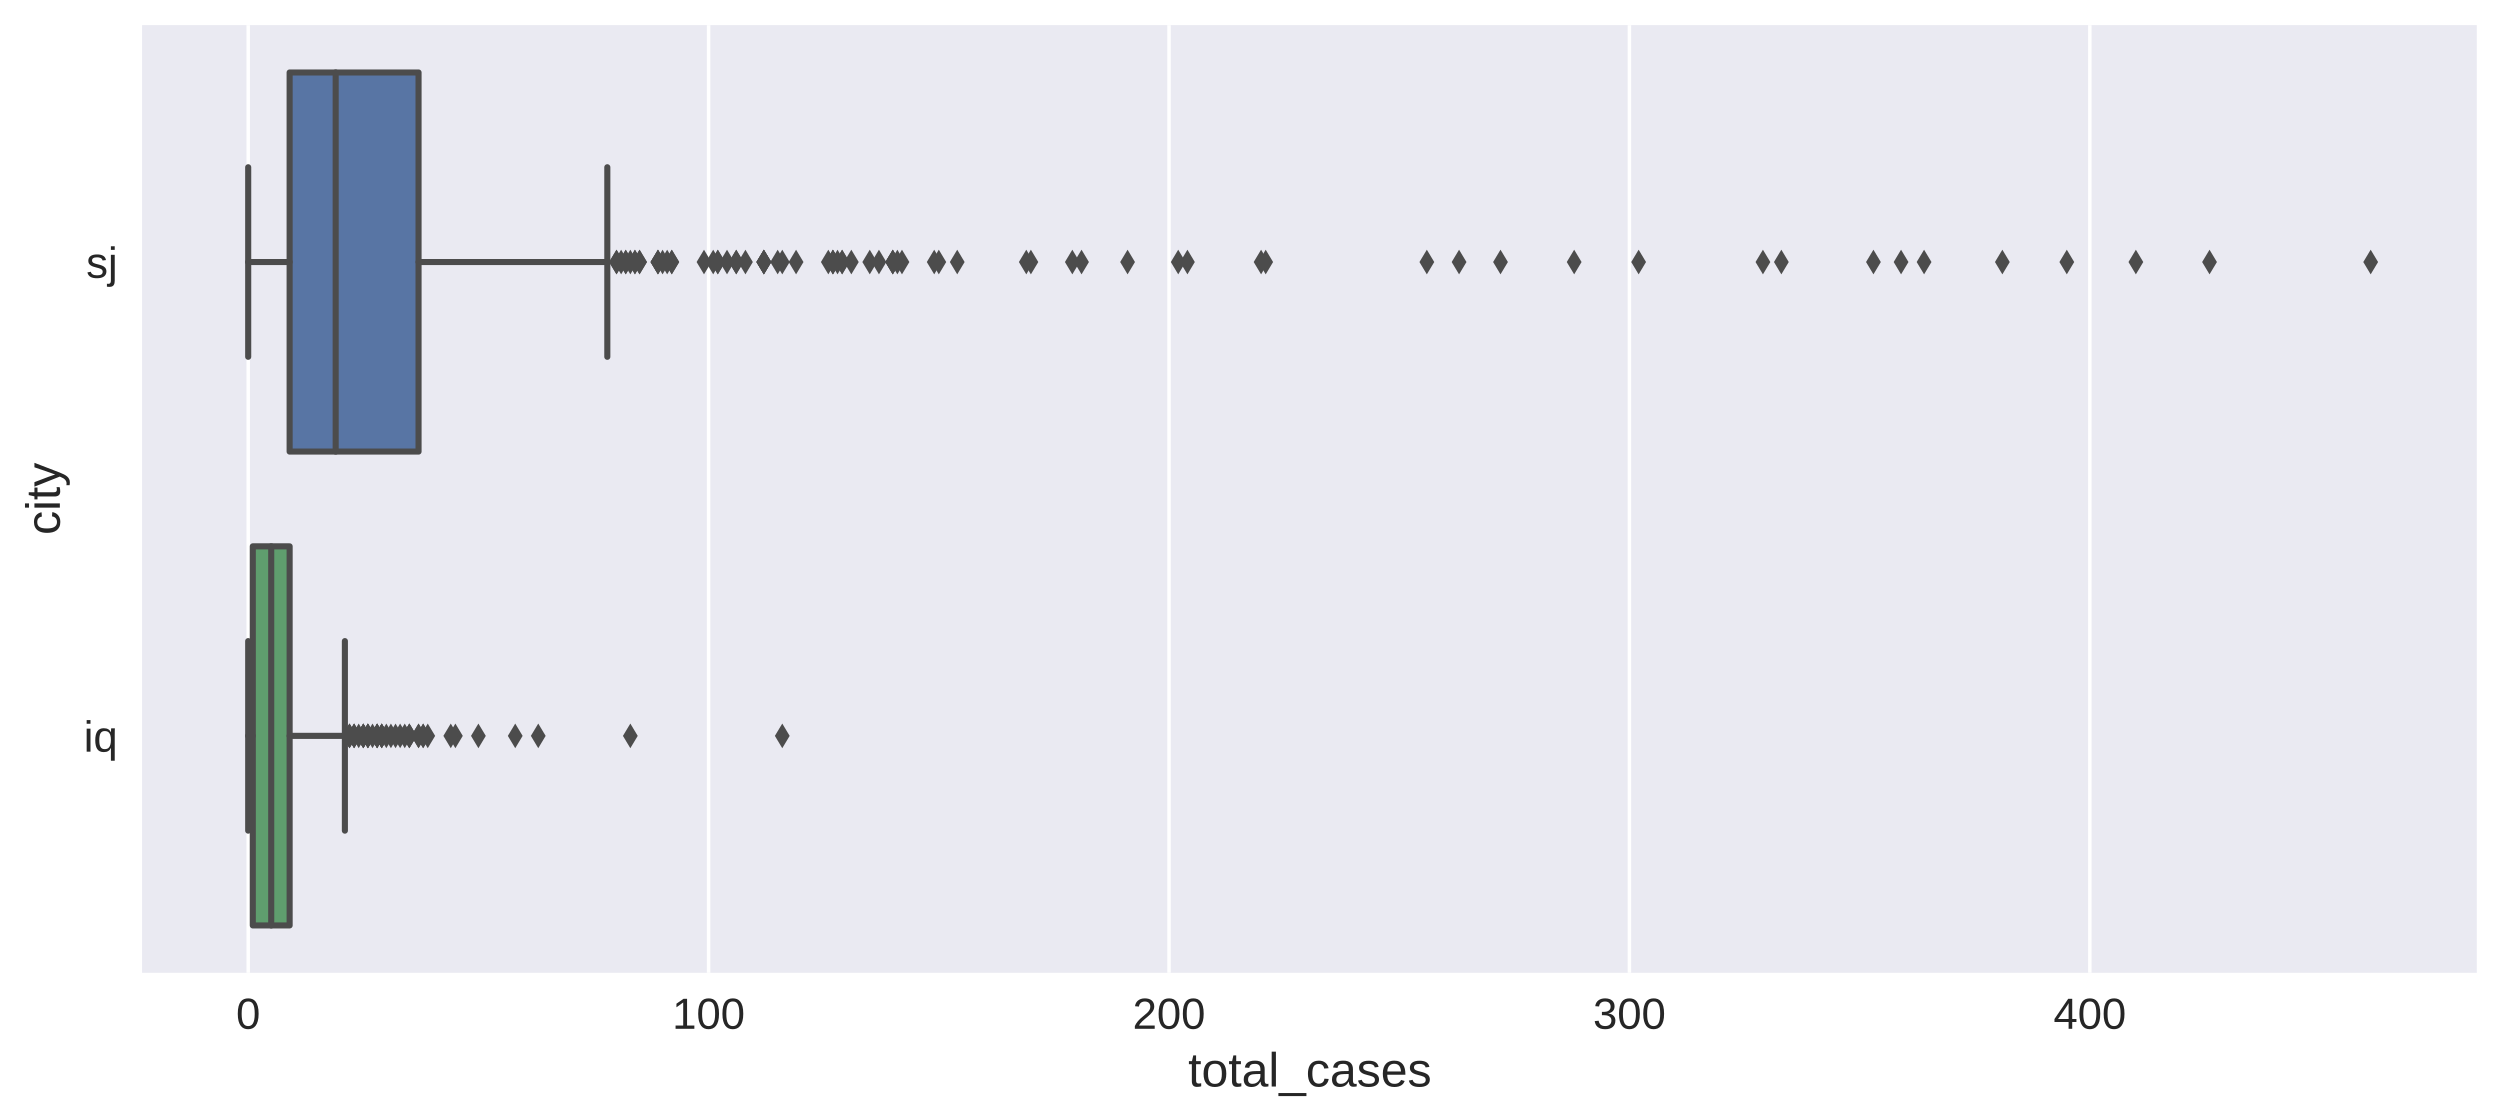 <?xml version="1.0" encoding="utf-8" standalone="no"?>
<!DOCTYPE svg PUBLIC "-//W3C//DTD SVG 1.1//EN"
  "http://www.w3.org/Graphics/SVG/1.1/DTD/svg11.dtd">
<!-- Created with matplotlib (http://matplotlib.org/) -->
<svg height="321pt" version="1.1" viewBox="0 0 717 321" width="717pt" xmlns="http://www.w3.org/2000/svg" xmlns:xlink="http://www.w3.org/1999/xlink">
 <defs>
  <style type="text/css">
*{stroke-linecap:butt;stroke-linejoin:round;}
  </style>
 </defs>
 <g id="figure_1">
  <g id="patch_1">
   <path d="M 0 321.67 
L 717.546 321.67 
L 717.546 0 
L 0 0 
z
" style="fill:#ffffff;"/>
  </g>
  <g id="axes_1">
   <g id="patch_2">
    <path d="M 40.746 279 
L 710.346 279 
L 710.346 7.2 
L 40.746 7.2 
z
" style="fill:#eaeaf2;"/>
   </g>
   <g id="matplotlib.axis_1">
    <g id="xtick_1">
     <g id="line2d_1">
      <path clip-path="url(#p33944c9ede)" d="M 71.182 279 
L 71.182 7.2 
" style="fill:none;stroke:#ffffff;stroke-linecap:round;"/>
     </g>
     <g id="line2d_2"/>
     <g id="text_1">
      <!-- 0 -->
      <defs>
       <path d="M 51.703 34.422 
Q 51.703 24.516 49.828 17.75 
Q 47.953 10.984 44.703 6.812 
Q 41.453 2.641 37.062 0.828 
Q 32.672 -0.984 27.688 -0.984 
Q 22.656 -0.984 18.312 0.828 
Q 13.969 2.641 10.766 6.781 
Q 7.562 10.938 5.734 17.703 
Q 3.906 24.469 3.906 34.422 
Q 3.906 44.828 5.734 51.641 
Q 7.562 58.453 10.781 62.5 
Q 14.016 66.547 18.406 68.188 
Q 22.797 69.828 27.984 69.828 
Q 32.906 69.828 37.219 68.188 
Q 41.547 66.547 44.766 62.5 
Q 48 58.453 49.844 51.641 
Q 51.703 44.828 51.703 34.422 
M 42.781 34.422 
Q 42.781 42.625 41.797 48.062 
Q 40.828 53.516 38.922 56.766 
Q 37.016 60.016 34.25 61.359 
Q 31.5 62.703 27.984 62.703 
Q 24.266 62.703 21.438 61.328 
Q 18.609 59.969 16.672 56.719 
Q 14.75 53.469 13.766 48.016 
Q 12.797 42.578 12.797 34.422 
Q 12.797 26.516 13.797 21.094 
Q 14.797 15.672 16.719 12.375 
Q 18.656 9.078 21.438 7.641 
Q 24.219 6.203 27.781 6.203 
Q 31.25 6.203 34.031 7.641 
Q 36.812 9.078 38.734 12.375 
Q 40.672 15.672 41.719 21.094 
Q 42.781 26.516 42.781 34.422 
" id="LiberationSans-30"/>
      </defs>
      <g style="fill:#262626;" transform="translate(67.707 295.059)scale(0.125 -0.125)">
       <use xlink:href="#LiberationSans-30"/>
      </g>
     </g>
    </g>
    <g id="xtick_2">
     <g id="line2d_3">
      <path clip-path="url(#p33944c9ede)" d="M 203.227 279 
L 203.227 7.2 
" style="fill:none;stroke:#ffffff;stroke-linecap:round;"/>
     </g>
     <g id="line2d_4"/>
     <g id="text_2">
      <!-- 100 -->
      <defs>
       <path d="M 7.625 0 
L 7.625 7.469 
L 25.141 7.469 
L 25.141 60.406 
L 9.625 49.312 
L 9.625 57.625 
L 25.875 68.797 
L 33.984 68.797 
L 33.984 7.469 
L 50.734 7.469 
L 50.734 0 
z
" id="LiberationSans-31"/>
      </defs>
      <g style="fill:#262626;" transform="translate(192.801 295.059)scale(0.125 -0.125)">
       <use xlink:href="#LiberationSans-31"/>
       <use x="55.615" xlink:href="#LiberationSans-30"/>
       <use x="111.23" xlink:href="#LiberationSans-30"/>
      </g>
     </g>
    </g>
    <g id="xtick_3">
     <g id="line2d_5">
      <path clip-path="url(#p33944c9ede)" d="M 335.272 279 
L 335.272 7.2 
" style="fill:none;stroke:#ffffff;stroke-linecap:round;"/>
     </g>
     <g id="line2d_6"/>
     <g id="text_3">
      <!-- 200 -->
      <defs>
       <path d="M 5.031 0 
L 5.031 6.203 
Q 7.516 11.922 11.109 16.281 
Q 14.703 20.656 18.656 24.188 
Q 22.609 27.734 26.484 30.766 
Q 30.375 33.797 33.5 36.812 
Q 36.625 39.844 38.547 43.156 
Q 40.484 46.484 40.484 50.688 
Q 40.484 53.609 39.594 55.828 
Q 38.719 58.062 37.062 59.562 
Q 35.406 61.078 33.078 61.828 
Q 30.766 62.594 27.938 62.594 
Q 25.297 62.594 22.969 61.859 
Q 20.656 61.141 18.844 59.672 
Q 17.047 58.203 15.891 56.031 
Q 14.75 53.859 14.406 50.984 
L 5.422 51.812 
Q 5.859 55.516 7.469 58.781 
Q 9.078 62.062 11.906 64.531 
Q 14.75 67 18.719 68.406 
Q 22.703 69.828 27.938 69.828 
Q 33.062 69.828 37.062 68.609 
Q 41.062 67.391 43.812 64.984 
Q 46.578 62.594 48.047 59.078 
Q 49.516 55.562 49.516 50.984 
Q 49.516 47.516 48.266 44.391 
Q 47.016 41.266 44.938 38.422 
Q 42.875 35.594 40.141 32.953 
Q 37.406 30.328 34.422 27.812 
Q 31.453 25.297 28.422 22.828 
Q 25.391 20.359 22.719 17.859 
Q 20.062 15.375 17.969 12.812 
Q 15.875 10.25 14.703 7.469 
L 50.594 7.469 
L 50.594 0 
z
" id="LiberationSans-32"/>
      </defs>
      <g style="fill:#262626;" transform="translate(324.846 295.059)scale(0.125 -0.125)">
       <use xlink:href="#LiberationSans-32"/>
       <use x="55.615" xlink:href="#LiberationSans-30"/>
       <use x="111.23" xlink:href="#LiberationSans-30"/>
      </g>
     </g>
    </g>
    <g id="xtick_4">
     <g id="line2d_7">
      <path clip-path="url(#p33944c9ede)" d="M 467.317 279 
L 467.317 7.2 
" style="fill:none;stroke:#ffffff;stroke-linecap:round;"/>
     </g>
     <g id="line2d_8"/>
     <g id="text_4">
      <!-- 300 -->
      <defs>
       <path d="M 51.219 19 
Q 51.219 14.266 49.672 10.547 
Q 48.141 6.844 45.188 4.266 
Q 42.234 1.703 37.859 0.359 
Q 33.5 -0.984 27.875 -0.984 
Q 21.484 -0.984 17.109 0.609 
Q 12.75 2.203 9.906 4.812 
Q 7.078 7.422 5.656 10.766 
Q 4.25 14.109 3.812 17.672 
L 12.891 18.5 
Q 13.281 15.766 14.328 13.516 
Q 15.375 11.281 17.188 9.672 
Q 19 8.062 21.625 7.172 
Q 24.266 6.297 27.875 6.297 
Q 34.516 6.297 38.297 9.562 
Q 42.094 12.844 42.094 19.281 
Q 42.094 23.094 40.406 25.406 
Q 38.719 27.734 36.203 29.031 
Q 33.688 30.328 30.734 30.766 
Q 27.781 31.203 25.297 31.203 
L 20.312 31.203 
L 20.312 38.812 
L 25.094 38.812 
Q 27.594 38.812 30.266 39.328 
Q 32.953 39.844 35.172 41.188 
Q 37.406 42.531 38.844 44.828 
Q 40.281 47.125 40.281 50.688 
Q 40.281 56.203 37.031 59.391 
Q 33.797 62.594 27.391 62.594 
Q 21.578 62.594 17.984 59.609 
Q 14.406 56.641 13.812 51.219 
L 4.984 51.906 
Q 5.516 56.453 7.469 59.812 
Q 9.422 63.188 12.422 65.406 
Q 15.438 67.625 19.281 68.719 
Q 23.141 69.828 27.484 69.828 
Q 33.25 69.828 37.391 68.375 
Q 41.547 66.938 44.188 64.469 
Q 46.828 62.016 48.062 58.688 
Q 49.312 55.375 49.312 51.609 
Q 49.312 48.578 48.484 45.938 
Q 47.656 43.312 45.891 41.203 
Q 44.141 39.109 41.422 37.594 
Q 38.719 36.078 34.906 35.297 
L 34.906 35.109 
Q 39.062 34.672 42.141 33.219 
Q 45.219 31.781 47.219 29.625 
Q 49.219 27.484 50.219 24.75 
Q 51.219 22.016 51.219 19 
" id="LiberationSans-33"/>
      </defs>
      <g style="fill:#262626;" transform="translate(456.891 295.059)scale(0.125 -0.125)">
       <use xlink:href="#LiberationSans-33"/>
       <use x="55.615" xlink:href="#LiberationSans-30"/>
       <use x="111.23" xlink:href="#LiberationSans-30"/>
      </g>
     </g>
    </g>
    <g id="xtick_5">
     <g id="line2d_9">
      <path clip-path="url(#p33944c9ede)" d="M 599.362 279 
L 599.362 7.2 
" style="fill:none;stroke:#ffffff;stroke-linecap:round;"/>
     </g>
     <g id="line2d_10"/>
     <g id="text_5">
      <!-- 400 -->
      <defs>
       <path d="M 43.016 15.578 
L 43.016 0 
L 34.719 0 
L 34.719 15.578 
L 2.297 15.578 
L 2.297 22.406 
L 33.797 68.797 
L 43.016 68.797 
L 43.016 22.516 
L 52.688 22.516 
L 52.688 15.578 
z
M 34.719 58.891 
Q 34.625 58.641 34.234 57.938 
Q 33.844 57.234 33.344 56.344 
Q 32.859 55.469 32.344 54.562 
Q 31.844 53.656 31.453 53.078 
L 13.812 27.094 
Q 13.578 26.703 13.109 26.062 
Q 12.641 25.438 12.156 24.781 
Q 11.672 24.125 11.172 23.484 
Q 10.688 22.859 10.406 22.516 
L 34.719 22.516 
z
" id="LiberationSans-34"/>
      </defs>
      <g style="fill:#262626;" transform="translate(588.936 295.059)scale(0.125 -0.125)">
       <use xlink:href="#LiberationSans-34"/>
       <use x="55.615" xlink:href="#LiberationSans-30"/>
       <use x="111.23" xlink:href="#LiberationSans-30"/>
      </g>
     </g>
    </g>
    <g id="text_6">
     <!-- total_cases -->
     <defs>
      <path d="M 27.047 0.391 
Q 25.047 -0.141 22.969 -0.453 
Q 20.906 -0.781 18.172 -0.781 
Q 7.625 -0.781 7.625 11.188 
L 7.625 46.438 
L 1.516 46.438 
L 1.516 52.828 
L 7.953 52.828 
L 10.547 64.656 
L 16.406 64.656 
L 16.406 52.828 
L 26.172 52.828 
L 26.172 46.438 
L 16.406 46.438 
L 16.406 13.094 
Q 16.406 9.281 17.641 7.734 
Q 18.891 6.203 21.969 6.203 
Q 23.25 6.203 24.438 6.391 
Q 25.641 6.594 27.047 6.891 
z
" id="LiberationSans-74"/>
      <path d="M 51.422 26.469 
Q 51.422 12.594 45.312 5.797 
Q 39.203 -0.984 27.594 -0.984 
Q 22.078 -0.984 17.719 0.672 
Q 13.375 2.344 10.375 5.766 
Q 7.375 9.188 5.781 14.328 
Q 4.203 19.484 4.203 26.469 
Q 4.203 53.812 27.875 53.812 
Q 34.031 53.812 38.5 52.094 
Q 42.969 50.391 45.828 46.969 
Q 48.688 43.562 50.047 38.422 
Q 51.422 33.297 51.422 26.469 
M 42.188 26.469 
Q 42.188 32.625 41.234 36.625 
Q 40.281 40.625 38.453 43.016 
Q 36.625 45.406 33.984 46.359 
Q 31.344 47.312 28.031 47.312 
Q 24.656 47.312 21.938 46.312 
Q 19.234 45.312 17.328 42.891 
Q 15.438 40.484 14.422 36.469 
Q 13.422 32.469 13.422 26.469 
Q 13.422 20.312 14.5 16.281 
Q 15.578 12.25 17.453 9.859 
Q 19.344 7.469 21.906 6.484 
Q 24.469 5.516 27.484 5.516 
Q 30.859 5.516 33.594 6.469 
Q 36.328 7.422 38.234 9.812 
Q 40.141 12.203 41.156 16.25 
Q 42.188 20.312 42.188 26.469 
" id="LiberationSans-6f"/>
      <path d="M 20.219 -0.984 
Q 12.25 -0.984 8.25 3.219 
Q 4.25 7.422 4.25 14.75 
Q 4.25 19.969 6.219 23.312 
Q 8.203 26.656 11.391 28.562 
Q 14.594 30.469 18.688 31.203 
Q 22.797 31.938 27.047 32.031 
L 38.922 32.234 
L 38.922 35.109 
Q 38.922 38.375 38.234 40.672 
Q 37.547 42.969 36.125 44.375 
Q 34.719 45.797 32.594 46.453 
Q 30.469 47.125 27.594 47.125 
Q 25.047 47.125 23 46.75 
Q 20.953 46.391 19.438 45.438 
Q 17.922 44.484 16.984 42.844 
Q 16.062 41.219 15.766 38.719 
L 6.594 39.547 
Q 7.078 42.672 8.438 45.281 
Q 9.812 47.906 12.328 49.797 
Q 14.844 51.703 18.625 52.75 
Q 22.406 53.812 27.781 53.812 
Q 37.75 53.812 42.766 49.234 
Q 47.797 44.672 47.797 36.031 
L 47.797 13.281 
Q 47.797 9.375 48.828 7.391 
Q 49.859 5.422 52.734 5.422 
Q 53.469 5.422 54.203 5.516 
Q 54.938 5.609 55.609 5.766 
L 55.609 0.297 
Q 53.953 -0.094 52.312 -0.281 
Q 50.688 -0.484 48.828 -0.484 
Q 46.344 -0.484 44.562 0.172 
Q 42.781 0.828 41.656 2.172 
Q 40.531 3.516 39.938 5.484 
Q 39.359 7.469 39.203 10.109 
L 38.922 10.109 
Q 37.5 7.562 35.812 5.516 
Q 34.125 3.469 31.875 2.031 
Q 29.641 0.594 26.781 -0.188 
Q 23.922 -0.984 20.219 -0.984 
M 22.219 5.609 
Q 26.422 5.609 29.562 7.141 
Q 32.719 8.688 34.781 11.078 
Q 36.859 13.484 37.891 16.312 
Q 38.922 19.141 38.922 21.734 
L 38.922 26.078 
L 29.297 25.875 
Q 26.078 25.828 23.172 25.406 
Q 20.266 25 18.062 23.781 
Q 15.875 22.562 14.578 20.359 
Q 13.281 18.172 13.281 14.594 
Q 13.281 10.297 15.594 7.953 
Q 17.922 5.609 22.219 5.609 
" id="LiberationSans-61"/>
      <path d="M 6.734 0 
L 6.734 72.469 
L 15.531 72.469 
L 15.531 0 
z
" id="LiberationSans-6c"/>
      <path d="M -1.516 -19.875 
L -1.516 -13.531 
L 56.734 -13.531 
L 56.734 -19.875 
z
" id="LiberationSans-5f"/>
      <path d="M 13.422 26.656 
Q 13.422 22.125 14.078 18.312 
Q 14.75 14.5 16.312 11.734 
Q 17.875 8.984 20.438 7.469 
Q 23 5.953 26.766 5.953 
Q 31.453 5.953 34.594 8.484 
Q 37.75 11.031 38.484 16.312 
L 47.359 15.719 
Q 46.922 12.453 45.453 9.422 
Q 44 6.391 41.484 4.094 
Q 38.969 1.812 35.344 0.406 
Q 31.734 -0.984 27 -0.984 
Q 20.797 -0.984 16.453 1.109 
Q 12.109 3.219 9.391 6.906 
Q 6.688 10.594 5.469 15.594 
Q 4.25 20.609 4.25 26.469 
Q 4.25 31.781 5.125 35.859 
Q 6 39.938 7.594 42.984 
Q 9.188 46.047 11.328 48.125 
Q 13.484 50.203 15.984 51.438 
Q 18.5 52.688 21.281 53.25 
Q 24.078 53.812 26.906 53.812 
Q 31.344 53.812 34.812 52.594 
Q 38.281 51.375 40.797 49.25 
Q 43.312 47.125 44.875 44.234 
Q 46.438 41.359 47.078 38.031 
L 38.031 37.359 
Q 37.359 41.75 34.562 44.328 
Q 31.781 46.922 26.656 46.922 
Q 22.906 46.922 20.391 45.672 
Q 17.875 44.438 16.312 41.922 
Q 14.75 39.406 14.078 35.594 
Q 13.422 31.781 13.422 26.656 
" id="LiberationSans-63"/>
      <path d="M 46.391 14.594 
Q 46.391 10.891 44.938 7.984 
Q 43.5 5.078 40.766 3.094 
Q 38.031 1.125 34.047 0.062 
Q 30.078 -0.984 24.953 -0.984 
Q 20.359 -0.984 16.672 -0.266 
Q 12.984 0.438 10.203 2 
Q 7.422 3.562 5.531 6.125 
Q 3.656 8.688 2.781 12.406 
L 10.547 13.922 
Q 11.672 9.672 15.188 7.688 
Q 18.703 5.719 24.953 5.719 
Q 27.781 5.719 30.141 6.109 
Q 32.516 6.5 34.219 7.453 
Q 35.938 8.406 36.891 9.984 
Q 37.844 11.578 37.844 13.922 
Q 37.844 16.312 36.719 17.844 
Q 35.594 19.391 33.594 20.406 
Q 31.594 21.438 28.734 22.188 
Q 25.875 22.953 22.469 23.875 
Q 19.281 24.703 16.156 25.734 
Q 13.031 26.766 10.516 28.438 
Q 8.016 30.125 6.453 32.609 
Q 4.891 35.109 4.891 38.875 
Q 4.891 46.094 10.031 49.875 
Q 15.188 53.656 25.047 53.656 
Q 33.797 53.656 38.938 50.578 
Q 44.094 47.516 45.453 40.719 
L 37.547 39.75 
Q 37.109 41.797 35.938 43.188 
Q 34.766 44.578 33.109 45.438 
Q 31.453 46.297 29.375 46.656 
Q 27.297 47.016 25.047 47.016 
Q 19.094 47.016 16.25 45.203 
Q 13.422 43.406 13.422 39.75 
Q 13.422 37.594 14.469 36.203 
Q 15.531 34.812 17.406 33.859 
Q 19.281 32.906 21.922 32.203 
Q 24.562 31.5 27.734 30.719 
Q 29.828 30.172 32.031 29.562 
Q 34.234 28.953 36.297 28.094 
Q 38.375 27.25 40.203 26.094 
Q 42.047 24.953 43.406 23.344 
Q 44.781 21.734 45.578 19.578 
Q 46.391 17.438 46.391 14.594 
" id="LiberationSans-73"/>
      <path d="M 13.484 24.562 
Q 13.484 20.406 14.328 16.906 
Q 15.188 13.422 16.969 10.906 
Q 18.75 8.406 21.531 7 
Q 24.312 5.609 28.219 5.609 
Q 33.938 5.609 37.375 7.906 
Q 40.828 10.203 42.047 13.719 
L 49.75 11.531 
Q 48.922 9.328 47.438 7.109 
Q 45.953 4.891 43.453 3.094 
Q 40.969 1.312 37.234 0.156 
Q 33.5 -0.984 28.219 -0.984 
Q 16.5 -0.984 10.375 6 
Q 4.25 12.984 4.25 26.766 
Q 4.25 34.188 6.094 39.328 
Q 7.953 44.484 11.172 47.703 
Q 14.406 50.922 18.703 52.359 
Q 23 53.812 27.875 53.812 
Q 34.516 53.812 38.984 51.656 
Q 43.453 49.516 46.156 45.719 
Q 48.875 41.938 50.016 36.812 
Q 51.172 31.688 51.172 25.734 
L 51.172 24.562 
z
M 42.094 31.297 
Q 41.359 39.656 37.844 43.484 
Q 34.328 47.312 27.734 47.312 
Q 25.531 47.312 23.109 46.609 
Q 20.703 45.906 18.656 44.094 
Q 16.609 42.281 15.188 39.172 
Q 13.766 36.078 13.578 31.297 
z
" id="LiberationSans-65"/>
     </defs>
     <g style="fill:#262626;" transform="translate(340.77 311.617)scale(0.138 -0.138)">
      <use xlink:href="#LiberationSans-74"/>
      <use x="27.783" xlink:href="#LiberationSans-6f"/>
      <use x="83.398" xlink:href="#LiberationSans-74"/>
      <use x="111.182" xlink:href="#LiberationSans-61"/>
      <use x="166.797" xlink:href="#LiberationSans-6c"/>
      <use x="189.014" xlink:href="#LiberationSans-5f"/>
      <use x="244.629" xlink:href="#LiberationSans-63"/>
      <use x="294.629" xlink:href="#LiberationSans-61"/>
      <use x="350.244" xlink:href="#LiberationSans-73"/>
      <use x="400.244" xlink:href="#LiberationSans-65"/>
      <use x="455.859" xlink:href="#LiberationSans-73"/>
     </g>
    </g>
   </g>
   <g id="matplotlib.axis_2">
    <g id="ytick_1">
     <g id="line2d_11"/>
     <g id="text_7">
      <!-- sj -->
      <defs>
       <path d="M 6.688 64.062 
L 6.688 72.469 
L 15.484 72.469 
L 15.484 64.062 
z
M 15.484 -6.547 
Q 15.484 -9.578 14.969 -12.156 
Q 14.453 -14.75 13.125 -16.656 
Q 11.812 -18.562 9.547 -19.656 
Q 7.281 -20.75 3.766 -20.75 
Q 2.094 -20.75 0.5 -20.656 
Q -1.078 -20.562 -2.438 -20.312 
L -2.438 -13.531 
Q -1.812 -13.625 -0.922 -13.719 
Q -0.047 -13.812 0.594 -13.812 
Q 2.438 -13.812 3.625 -13.328 
Q 4.828 -12.844 5.516 -11.797 
Q 6.203 -10.75 6.438 -9.109 
Q 6.688 -7.469 6.688 -5.219 
L 6.688 52.828 
L 15.484 52.828 
z
" id="LiberationSans-6a"/>
      </defs>
      <g style="fill:#262626;" transform="translate(24.719 79.679)scale(0.125 -0.125)">
       <use xlink:href="#LiberationSans-73"/>
       <use x="50" xlink:href="#LiberationSans-6a"/>
      </g>
     </g>
    </g>
    <g id="ytick_2">
     <g id="line2d_12"/>
     <g id="text_8">
      <!-- iq -->
      <defs>
       <path d="M 6.688 64.062 
L 6.688 72.469 
L 15.484 72.469 
L 15.484 64.062 
z
M 6.688 0 
L 6.688 52.828 
L 15.484 52.828 
L 15.484 0 
z
" id="LiberationSans-69"/>
       <path d="M 23.641 -0.984 
Q 13.578 -0.984 8.891 5.797 
Q 4.203 12.594 4.203 26.172 
Q 4.203 39.938 9 46.875 
Q 13.812 53.812 23.641 53.812 
Q 26.906 53.812 29.422 53.219 
Q 31.938 52.641 33.906 51.484 
Q 35.891 50.344 37.375 48.625 
Q 38.875 46.922 40.094 44.625 
L 40.188 44.625 
Q 40.188 45.844 40.25 47.328 
Q 40.328 48.828 40.406 50.141 
Q 40.484 51.469 40.578 52.422 
Q 40.672 53.375 40.766 53.516 
L 49.219 53.516 
Q 49.125 52.688 49 49.172 
Q 48.875 45.656 48.875 39.109 
L 48.875 -20.75 
L 40.094 -20.75 
L 40.094 0.688 
Q 40.094 1.953 40.109 3.312 
Q 40.141 4.688 40.188 5.906 
Q 40.234 7.281 40.281 8.688 
L 40.188 8.688 
Q 38.922 6.203 37.375 4.375 
Q 35.844 2.547 33.844 1.344 
Q 31.844 0.141 29.328 -0.422 
Q 26.812 -0.984 23.641 -0.984 
M 40.094 27.047 
Q 40.094 32.812 39.094 36.719 
Q 38.094 40.625 36.25 42.969 
Q 34.422 45.312 31.812 46.312 
Q 29.203 47.312 25.984 47.312 
Q 22.609 47.312 20.219 46.062 
Q 17.828 44.828 16.328 42.266 
Q 14.844 39.703 14.125 35.766 
Q 13.422 31.844 13.422 26.469 
Q 13.422 21.188 14.078 17.281 
Q 14.75 13.375 16.234 10.828 
Q 17.719 8.297 20.094 7.047 
Q 22.469 5.812 25.875 5.812 
Q 28.812 5.812 31.391 6.719 
Q 33.984 7.625 35.906 9.984 
Q 37.844 12.359 38.969 16.484 
Q 40.094 20.609 40.094 27.047 
" id="LiberationSans-71"/>
      </defs>
      <g style="fill:#262626;" transform="translate(24.018 215.579)scale(0.125 -0.125)">
       <use xlink:href="#LiberationSans-69"/>
       <use x="22.217" xlink:href="#LiberationSans-71"/>
      </g>
     </g>
    </g>
    <g id="text_9">
     <!-- city -->
     <defs>
      <path d="M 29.5 0 
Q 27.641 -4.781 25.703 -8.609 
Q 23.781 -12.453 21.391 -15.156 
Q 19 -17.875 16.062 -19.312 
Q 13.141 -20.75 9.328 -20.75 
Q 7.672 -20.75 6.25 -20.656 
Q 4.828 -20.562 3.266 -20.219 
L 3.266 -13.625 
Q 4.203 -13.766 5.375 -13.844 
Q 6.547 -13.922 7.375 -13.922 
Q 11.234 -13.922 14.547 -11.031 
Q 17.875 -8.156 20.359 -1.859 
L 21.188 0.25 
L 0.25 52.828 
L 9.625 52.828 
L 20.75 23.641 
Q 21.234 22.312 21.984 20.109 
Q 22.75 17.922 23.5 15.719 
Q 24.266 13.531 24.844 11.766 
Q 25.438 10.016 25.531 9.578 
Q 25.688 10.109 26.25 11.688 
Q 26.812 13.281 27.516 15.234 
Q 28.219 17.188 28.953 19.188 
Q 29.688 21.188 30.172 22.656 
L 40.531 52.828 
L 49.812 52.828 
z
" id="LiberationSans-79"/>
     </defs>
     <g style="fill:#262626;" transform="translate(17.164 153.412)rotate(-90)scale(0.138 -0.138)">
      <use xlink:href="#LiberationSans-63"/>
      <use x="50" xlink:href="#LiberationSans-69"/>
      <use x="72.217" xlink:href="#LiberationSans-74"/>
      <use x="100" xlink:href="#LiberationSans-79"/>
     </g>
    </g>
   </g>
   <g id="patch_3">
    <path clip-path="url(#p33944c9ede)" d="M 83.067 20.79 
L 83.067 129.51 
L 120.039 129.51 
L 120.039 20.79 
L 83.067 20.79 
z
" style="fill:#5875a4;stroke:#4c4c4c;stroke-linejoin:miter;stroke-width:1.75;"/>
   </g>
   <g id="patch_4">
    <path clip-path="url(#p33944c9ede)" d="M 72.503 156.69 
L 72.503 265.41 
L 83.067 265.41 
L 83.067 156.69 
L 72.503 156.69 
z
" style="fill:#5f9e6e;stroke:#4c4c4c;stroke-linejoin:miter;stroke-width:1.75;"/>
   </g>
   <g id="line2d_13">
    <path clip-path="url(#p33944c9ede)" d="M 83.067 75.15 
L 71.182 75.15 
" style="fill:none;stroke:#4c4c4c;stroke-linecap:round;stroke-width:1.75;"/>
   </g>
   <g id="line2d_14">
    <path clip-path="url(#p33944c9ede)" d="M 120.039 75.15 
L 174.178 75.15 
" style="fill:none;stroke:#4c4c4c;stroke-linecap:round;stroke-width:1.75;"/>
   </g>
   <g id="line2d_15">
    <path clip-path="url(#p33944c9ede)" d="M 71.182 47.97 
L 71.182 102.33 
" style="fill:none;stroke:#4c4c4c;stroke-linecap:round;stroke-width:1.75;"/>
   </g>
   <g id="line2d_16">
    <path clip-path="url(#p33944c9ede)" d="M 174.178 47.97 
L 174.178 102.33 
" style="fill:none;stroke:#4c4c4c;stroke-linecap:round;stroke-width:1.75;"/>
   </g>
   <g id="line2d_17">
    <defs>
     <path d="M -0 3.536 
L 2.121 0 
L -0 -3.536 
L -2.121 -0 
z
" id="m5e19ffdfb6"/>
    </defs>
    <g clip-path="url(#p33944c9ede)">
     <use style="fill:#4c4c4c;" x="188.702" xlink:href="#m5e19ffdfb6" y="75.15"/>
     <use style="fill:#4c4c4c;" x="192.664" xlink:href="#m5e19ffdfb6" y="75.15"/>
     <use style="fill:#4c4c4c;" x="256.045" xlink:href="#m5e19ffdfb6" y="75.15"/>
     <use style="fill:#4c4c4c;" x="224.355" xlink:href="#m5e19ffdfb6" y="75.15"/>
     <use style="fill:#4c4c4c;" x="258.686" xlink:href="#m5e19ffdfb6" y="75.15"/>
     <use style="fill:#4c4c4c;" x="241.52" xlink:href="#m5e19ffdfb6" y="75.15"/>
     <use style="fill:#4c4c4c;" x="256.045" xlink:href="#m5e19ffdfb6" y="75.15"/>
     <use style="fill:#4c4c4c;" x="256.045" xlink:href="#m5e19ffdfb6" y="75.15"/>
     <use style="fill:#4c4c4c;" x="238.88" xlink:href="#m5e19ffdfb6" y="75.15"/>
     <use style="fill:#4c4c4c;" x="241.52" xlink:href="#m5e19ffdfb6" y="75.15"/>
     <use style="fill:#4c4c4c;" x="294.338" xlink:href="#m5e19ffdfb6" y="75.15"/>
     <use style="fill:#4c4c4c;" x="257.366" xlink:href="#m5e19ffdfb6" y="75.15"/>
     <use style="fill:#4c4c4c;" x="213.791" xlink:href="#m5e19ffdfb6" y="75.15"/>
     <use style="fill:#4c4c4c;" x="178.139" xlink:href="#m5e19ffdfb6" y="75.15"/>
     <use style="fill:#4c4c4c;" x="208.509" xlink:href="#m5e19ffdfb6" y="75.15"/>
     <use style="fill:#4c4c4c;" x="190.023" xlink:href="#m5e19ffdfb6" y="75.15"/>
     <use style="fill:#4c4c4c;" x="183.421" xlink:href="#m5e19ffdfb6" y="75.15"/>
     <use style="fill:#4c4c4c;" x="176.818" xlink:href="#m5e19ffdfb6" y="75.15"/>
     <use style="fill:#4c4c4c;" x="182.1" xlink:href="#m5e19ffdfb6" y="75.15"/>
     <use style="fill:#4c4c4c;" x="188.702" xlink:href="#m5e19ffdfb6" y="75.15"/>
     <use style="fill:#4c4c4c;" x="223.034" xlink:href="#m5e19ffdfb6" y="75.15"/>
     <use style="fill:#4c4c4c;" x="307.543" xlink:href="#m5e19ffdfb6" y="75.15"/>
     <use style="fill:#4c4c4c;" x="337.913" xlink:href="#m5e19ffdfb6" y="75.15"/>
     <use style="fill:#4c4c4c;" x="430.345" xlink:href="#m5e19ffdfb6" y="75.15"/>
     <use style="fill:#4c4c4c;" x="469.958" xlink:href="#m5e19ffdfb6" y="75.15"/>
     <use style="fill:#4c4c4c;" x="592.76" xlink:href="#m5e19ffdfb6" y="75.15"/>
     <use style="fill:#4c4c4c;" x="633.694" xlink:href="#m5e19ffdfb6" y="75.15"/>
     <use style="fill:#4c4c4c;" x="679.91" xlink:href="#m5e19ffdfb6" y="75.15"/>
     <use style="fill:#4c4c4c;" x="574.274" xlink:href="#m5e19ffdfb6" y="75.15"/>
     <use style="fill:#4c4c4c;" x="510.892" xlink:href="#m5e19ffdfb6" y="75.15"/>
     <use style="fill:#4c4c4c;" x="537.301" xlink:href="#m5e19ffdfb6" y="75.15"/>
     <use style="fill:#4c4c4c;" x="612.567" xlink:href="#m5e19ffdfb6" y="75.15"/>
     <use style="fill:#4c4c4c;" x="551.826" xlink:href="#m5e19ffdfb6" y="75.15"/>
     <use style="fill:#4c4c4c;" x="545.224" xlink:href="#m5e19ffdfb6" y="75.15"/>
     <use style="fill:#4c4c4c;" x="451.472" xlink:href="#m5e19ffdfb6" y="75.15"/>
     <use style="fill:#4c4c4c;" x="363.002" xlink:href="#m5e19ffdfb6" y="75.15"/>
     <use style="fill:#4c4c4c;" x="267.929" xlink:href="#m5e19ffdfb6" y="75.15"/>
     <use style="fill:#4c4c4c;" x="219.073" xlink:href="#m5e19ffdfb6" y="75.15"/>
     <use style="fill:#4c4c4c;" x="274.532" xlink:href="#m5e19ffdfb6" y="75.15"/>
     <use style="fill:#4c4c4c;" x="191.343" xlink:href="#m5e19ffdfb6" y="75.15"/>
     <use style="fill:#4c4c4c;" x="219.073" xlink:href="#m5e19ffdfb6" y="75.15"/>
     <use style="fill:#4c4c4c;" x="205.868" xlink:href="#m5e19ffdfb6" y="75.15"/>
     <use style="fill:#4c4c4c;" x="240.2" xlink:href="#m5e19ffdfb6" y="75.15"/>
     <use style="fill:#4c4c4c;" x="238.88" xlink:href="#m5e19ffdfb6" y="75.15"/>
     <use style="fill:#4c4c4c;" x="269.25" xlink:href="#m5e19ffdfb6" y="75.15"/>
     <use style="fill:#4c4c4c;" x="323.388" xlink:href="#m5e19ffdfb6" y="75.15"/>
     <use style="fill:#4c4c4c;" x="409.218" xlink:href="#m5e19ffdfb6" y="75.15"/>
     <use style="fill:#4c4c4c;" x="505.61" xlink:href="#m5e19ffdfb6" y="75.15"/>
     <use style="fill:#4c4c4c;" x="418.461" xlink:href="#m5e19ffdfb6" y="75.15"/>
     <use style="fill:#4c4c4c;" x="361.681" xlink:href="#m5e19ffdfb6" y="75.15"/>
     <use style="fill:#4c4c4c;" x="340.554" xlink:href="#m5e19ffdfb6" y="75.15"/>
     <use style="fill:#4c4c4c;" x="310.184" xlink:href="#m5e19ffdfb6" y="75.15"/>
     <use style="fill:#4c4c4c;" x="201.907" xlink:href="#m5e19ffdfb6" y="75.15"/>
     <use style="fill:#4c4c4c;" x="176.818" xlink:href="#m5e19ffdfb6" y="75.15"/>
     <use style="fill:#4c4c4c;" x="205.868" xlink:href="#m5e19ffdfb6" y="75.15"/>
     <use style="fill:#4c4c4c;" x="238.88" xlink:href="#m5e19ffdfb6" y="75.15"/>
     <use style="fill:#4c4c4c;" x="182.1" xlink:href="#m5e19ffdfb6" y="75.15"/>
     <use style="fill:#4c4c4c;" x="183.421" xlink:href="#m5e19ffdfb6" y="75.15"/>
     <use style="fill:#4c4c4c;" x="188.702" xlink:href="#m5e19ffdfb6" y="75.15"/>
     <use style="fill:#4c4c4c;" x="180.78" xlink:href="#m5e19ffdfb6" y="75.15"/>
     <use style="fill:#4c4c4c;" x="179.459" xlink:href="#m5e19ffdfb6" y="75.15"/>
     <use style="fill:#4c4c4c;" x="237.559" xlink:href="#m5e19ffdfb6" y="75.15"/>
     <use style="fill:#4c4c4c;" x="228.316" xlink:href="#m5e19ffdfb6" y="75.15"/>
     <use style="fill:#4c4c4c;" x="252.084" xlink:href="#m5e19ffdfb6" y="75.15"/>
     <use style="fill:#4c4c4c;" x="244.161" xlink:href="#m5e19ffdfb6" y="75.15"/>
     <use style="fill:#4c4c4c;" x="219.073" xlink:href="#m5e19ffdfb6" y="75.15"/>
     <use style="fill:#4c4c4c;" x="179.459" xlink:href="#m5e19ffdfb6" y="75.15"/>
     <use style="fill:#4c4c4c;" x="192.664" xlink:href="#m5e19ffdfb6" y="75.15"/>
     <use style="fill:#4c4c4c;" x="219.073" xlink:href="#m5e19ffdfb6" y="75.15"/>
     <use style="fill:#4c4c4c;" x="211.15" xlink:href="#m5e19ffdfb6" y="75.15"/>
     <use style="fill:#4c4c4c;" x="204.548" xlink:href="#m5e19ffdfb6" y="75.15"/>
     <use style="fill:#4c4c4c;" x="295.659" xlink:href="#m5e19ffdfb6" y="75.15"/>
     <use style="fill:#4c4c4c;" x="249.443" xlink:href="#m5e19ffdfb6" y="75.15"/>
     <use style="fill:#4c4c4c;" x="211.15" xlink:href="#m5e19ffdfb6" y="75.15"/>
    </g>
   </g>
   <g id="line2d_18">
    <path clip-path="url(#p33944c9ede)" d="M 72.503 211.05 
L 71.182 211.05 
" style="fill:none;stroke:#4c4c4c;stroke-linecap:round;stroke-width:1.75;"/>
   </g>
   <g id="line2d_19">
    <path clip-path="url(#p33944c9ede)" d="M 83.067 211.05 
L 98.912 211.05 
" style="fill:none;stroke:#4c4c4c;stroke-linecap:round;stroke-width:1.75;"/>
   </g>
   <g id="line2d_20">
    <path clip-path="url(#p33944c9ede)" d="M 71.182 183.87 
L 71.182 238.23 
" style="fill:none;stroke:#4c4c4c;stroke-linecap:round;stroke-width:1.75;"/>
   </g>
   <g id="line2d_21">
    <path clip-path="url(#p33944c9ede)" d="M 98.912 183.87 
L 98.912 238.23 
" style="fill:none;stroke:#4c4c4c;stroke-linecap:round;stroke-width:1.75;"/>
   </g>
   <g id="line2d_22">
    <g clip-path="url(#p33944c9ede)">
     <use style="fill:#4c4c4c;" x="101.553" xlink:href="#m5e19ffdfb6" y="211.05"/>
     <use style="fill:#4c4c4c;" x="100.232" xlink:href="#m5e19ffdfb6" y="211.05"/>
     <use style="fill:#4c4c4c;" x="100.232" xlink:href="#m5e19ffdfb6" y="211.05"/>
     <use style="fill:#4c4c4c;" x="112.116" xlink:href="#m5e19ffdfb6" y="211.05"/>
     <use style="fill:#4c4c4c;" x="104.194" xlink:href="#m5e19ffdfb6" y="211.05"/>
     <use style="fill:#4c4c4c;" x="108.155" xlink:href="#m5e19ffdfb6" y="211.05"/>
     <use style="fill:#4c4c4c;" x="105.514" xlink:href="#m5e19ffdfb6" y="211.05"/>
     <use style="fill:#4c4c4c;" x="106.835" xlink:href="#m5e19ffdfb6" y="211.05"/>
     <use style="fill:#4c4c4c;" x="121.36" xlink:href="#m5e19ffdfb6" y="211.05"/>
     <use style="fill:#4c4c4c;" x="109.475" xlink:href="#m5e19ffdfb6" y="211.05"/>
     <use style="fill:#4c4c4c;" x="100.232" xlink:href="#m5e19ffdfb6" y="211.05"/>
     <use style="fill:#4c4c4c;" x="120.039" xlink:href="#m5e19ffdfb6" y="211.05"/>
     <use style="fill:#4c4c4c;" x="114.757" xlink:href="#m5e19ffdfb6" y="211.05"/>
     <use style="fill:#4c4c4c;" x="180.78" xlink:href="#m5e19ffdfb6" y="211.05"/>
     <use style="fill:#4c4c4c;" x="224.355" xlink:href="#m5e19ffdfb6" y="211.05"/>
     <use style="fill:#4c4c4c;" x="113.437" xlink:href="#m5e19ffdfb6" y="211.05"/>
     <use style="fill:#4c4c4c;" x="104.194" xlink:href="#m5e19ffdfb6" y="211.05"/>
     <use style="fill:#4c4c4c;" x="108.155" xlink:href="#m5e19ffdfb6" y="211.05"/>
     <use style="fill:#4c4c4c;" x="122.68" xlink:href="#m5e19ffdfb6" y="211.05"/>
     <use style="fill:#4c4c4c;" x="102.873" xlink:href="#m5e19ffdfb6" y="211.05"/>
     <use style="fill:#4c4c4c;" x="108.155" xlink:href="#m5e19ffdfb6" y="211.05"/>
     <use style="fill:#4c4c4c;" x="105.514" xlink:href="#m5e19ffdfb6" y="211.05"/>
     <use style="fill:#4c4c4c;" x="101.553" xlink:href="#m5e19ffdfb6" y="211.05"/>
     <use style="fill:#4c4c4c;" x="108.155" xlink:href="#m5e19ffdfb6" y="211.05"/>
     <use style="fill:#4c4c4c;" x="105.514" xlink:href="#m5e19ffdfb6" y="211.05"/>
     <use style="fill:#4c4c4c;" x="109.475" xlink:href="#m5e19ffdfb6" y="211.05"/>
     <use style="fill:#4c4c4c;" x="147.769" xlink:href="#m5e19ffdfb6" y="211.05"/>
     <use style="fill:#4c4c4c;" x="105.514" xlink:href="#m5e19ffdfb6" y="211.05"/>
     <use style="fill:#4c4c4c;" x="121.36" xlink:href="#m5e19ffdfb6" y="211.05"/>
     <use style="fill:#4c4c4c;" x="117.398" xlink:href="#m5e19ffdfb6" y="211.05"/>
     <use style="fill:#4c4c4c;" x="120.039" xlink:href="#m5e19ffdfb6" y="211.05"/>
     <use style="fill:#4c4c4c;" x="109.475" xlink:href="#m5e19ffdfb6" y="211.05"/>
     <use style="fill:#4c4c4c;" x="104.194" xlink:href="#m5e19ffdfb6" y="211.05"/>
     <use style="fill:#4c4c4c;" x="101.553" xlink:href="#m5e19ffdfb6" y="211.05"/>
     <use style="fill:#4c4c4c;" x="104.194" xlink:href="#m5e19ffdfb6" y="211.05"/>
     <use style="fill:#4c4c4c;" x="130.603" xlink:href="#m5e19ffdfb6" y="211.05"/>
     <use style="fill:#4c4c4c;" x="116.078" xlink:href="#m5e19ffdfb6" y="211.05"/>
     <use style="fill:#4c4c4c;" x="154.371" xlink:href="#m5e19ffdfb6" y="211.05"/>
     <use style="fill:#4c4c4c;" x="129.282" xlink:href="#m5e19ffdfb6" y="211.05"/>
     <use style="fill:#4c4c4c;" x="137.205" xlink:href="#m5e19ffdfb6" y="211.05"/>
     <use style="fill:#4c4c4c;" x="117.398" xlink:href="#m5e19ffdfb6" y="211.05"/>
     <use style="fill:#4c4c4c;" x="109.475" xlink:href="#m5e19ffdfb6" y="211.05"/>
     <use style="fill:#4c4c4c;" x="117.398" xlink:href="#m5e19ffdfb6" y="211.05"/>
     <use style="fill:#4c4c4c;" x="110.796" xlink:href="#m5e19ffdfb6" y="211.05"/>
    </g>
   </g>
   <g id="line2d_23">
    <path clip-path="url(#p33944c9ede)" d="M 96.271 20.79 
L 96.271 129.51 
" style="fill:none;stroke:#4c4c4c;stroke-linecap:round;stroke-width:1.75;"/>
   </g>
   <g id="line2d_24">
    <path clip-path="url(#p33944c9ede)" d="M 77.785 156.69 
L 77.785 265.41 
" style="fill:none;stroke:#4c4c4c;stroke-linecap:round;stroke-width:1.75;"/>
   </g>
   <g id="patch_5">
    <path d="M 40.746 279 
L 40.746 7.2 
" style="fill:none;"/>
   </g>
   <g id="patch_6">
    <path d="M 710.346 279 
L 710.346 7.2 
" style="fill:none;"/>
   </g>
   <g id="patch_7">
    <path d="M 40.746 279 
L 710.346 279 
" style="fill:none;"/>
   </g>
   <g id="patch_8">
    <path d="M 40.746 7.2 
L 710.346 7.2 
" style="fill:none;"/>
   </g>
  </g>
 </g>
 <defs>
  <clipPath id="p33944c9ede">
   <rect height="271.8" width="669.6" x="40.746" y="7.2"/>
  </clipPath>
 </defs>
</svg>
